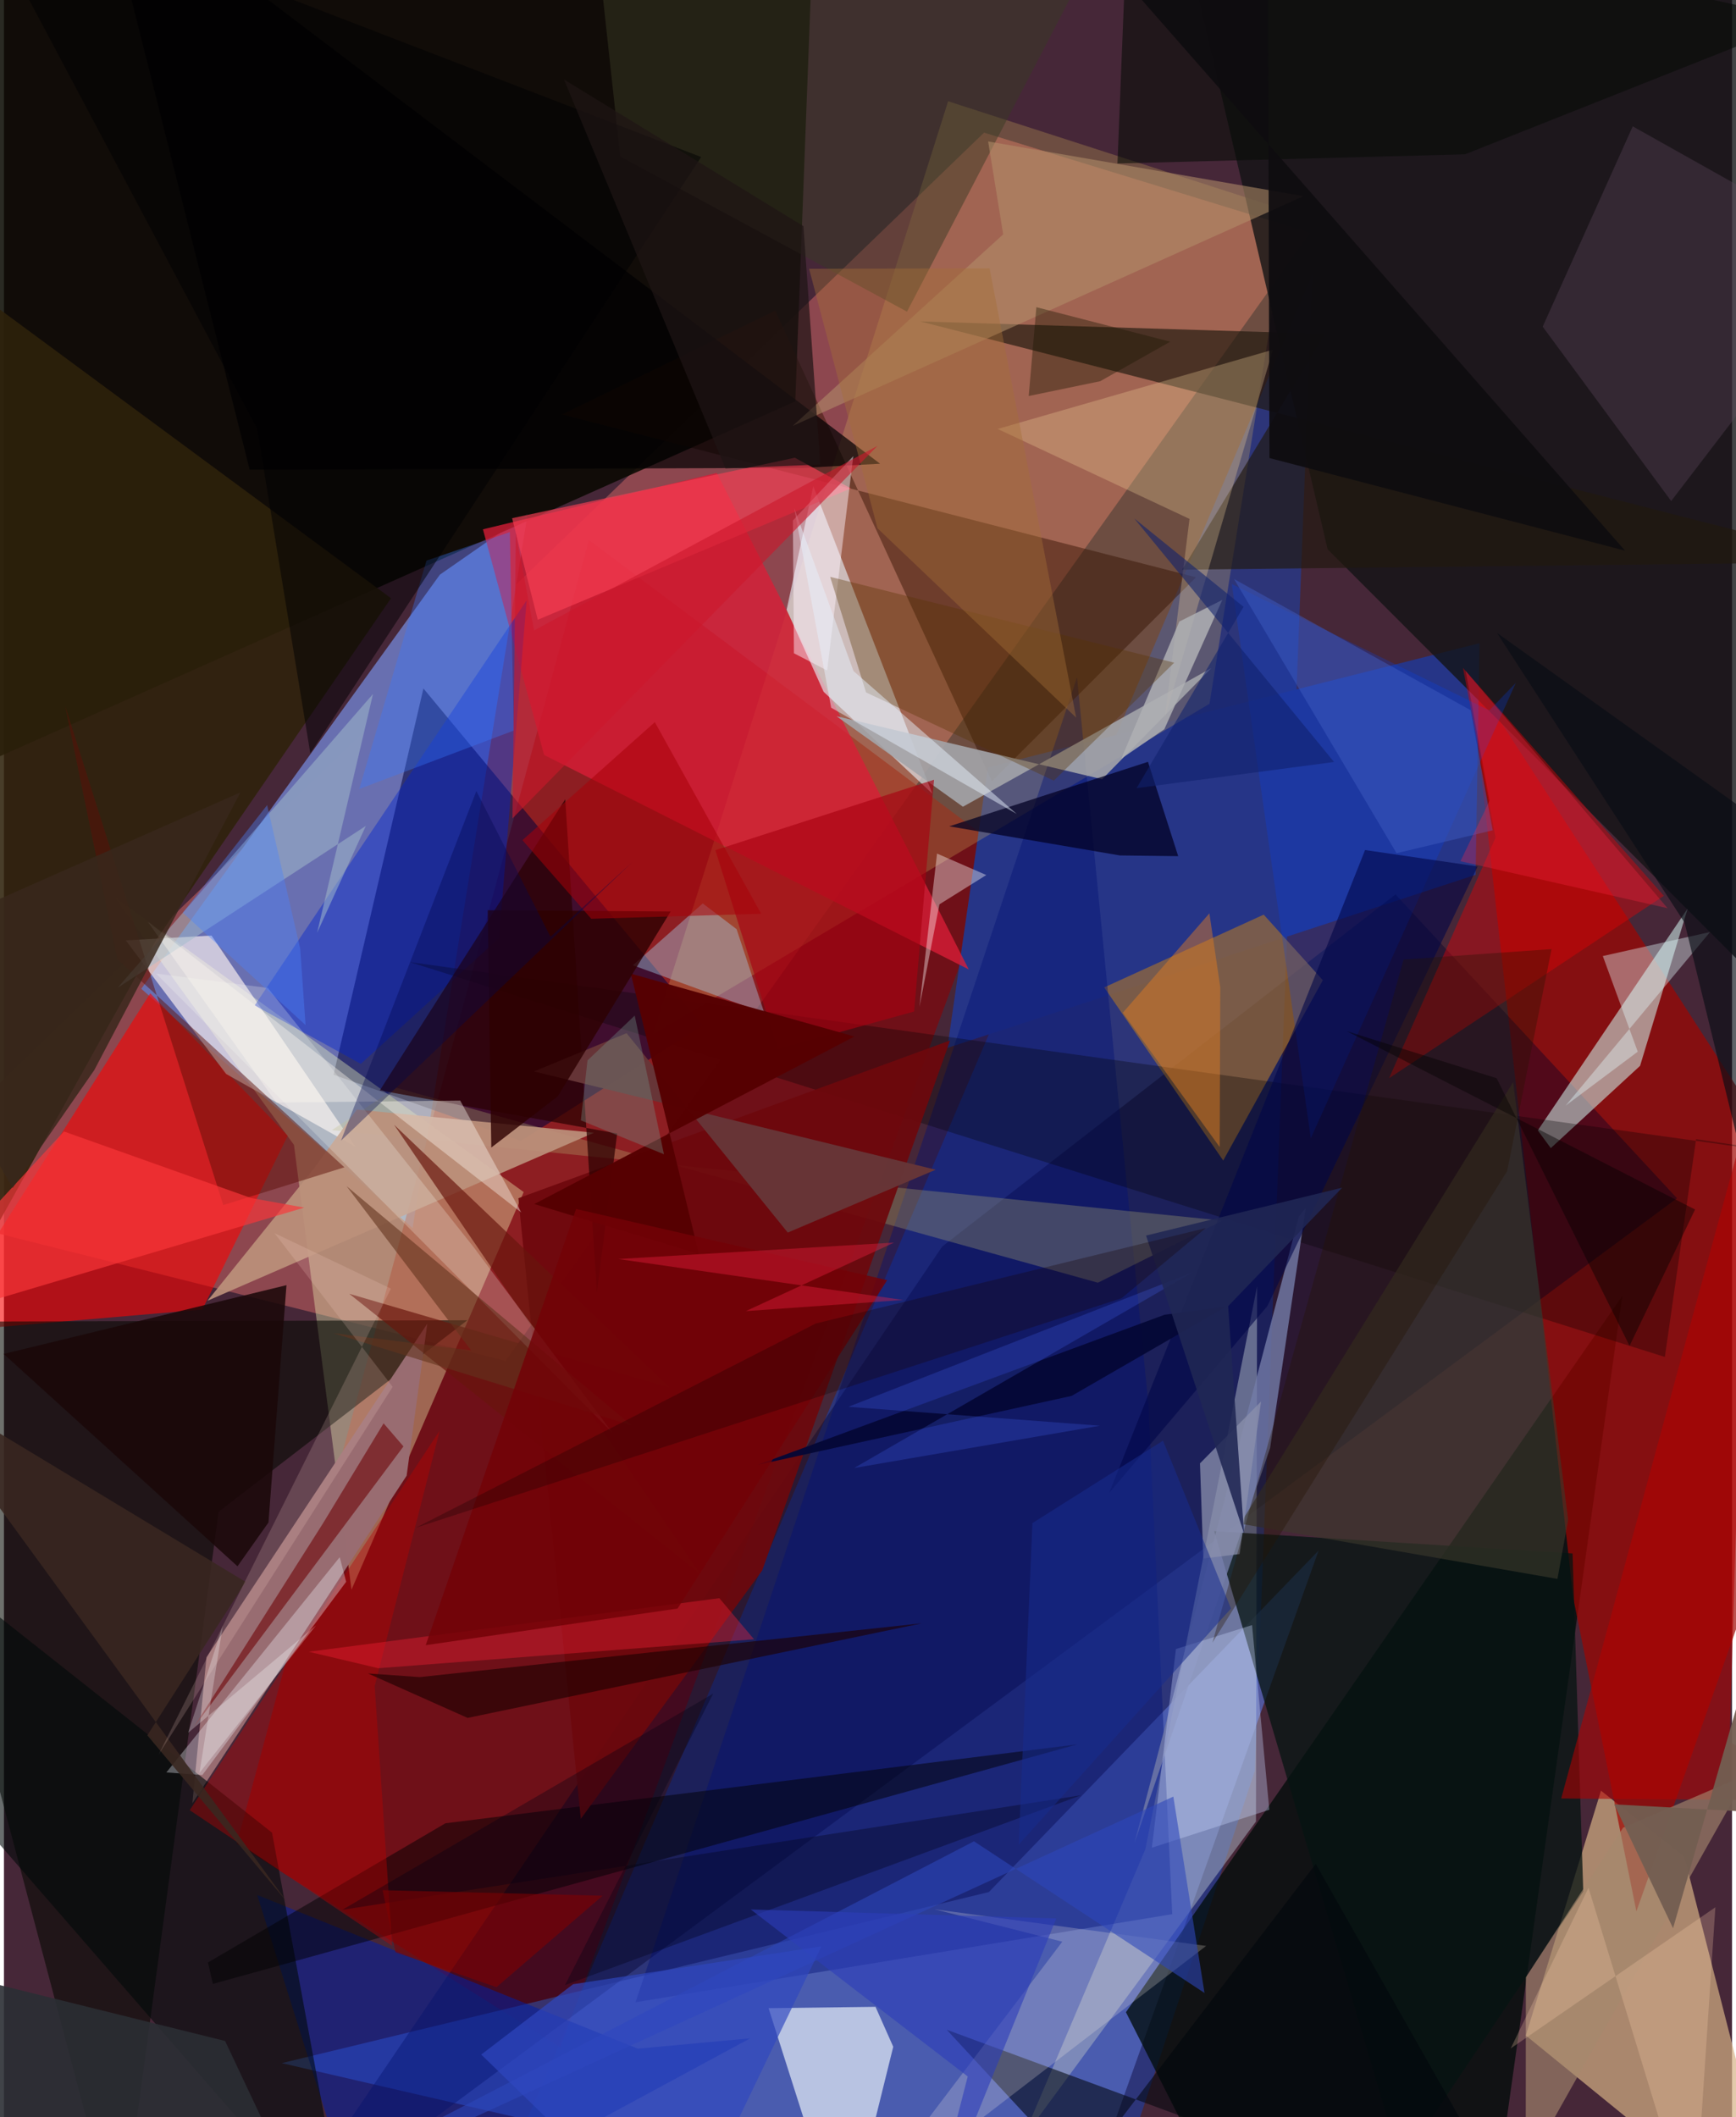 <svg xmlns="http://www.w3.org/2000/svg" width="228" height="278" viewBox="0 0 836 1024"><path fill="#462738" d="M0 0h836v1024H0z"/><path fill="#a75357" fill-opacity=".737" d="M631.904 112.602L242.672 658.237-62 581.722 474.143 64.154z"/><path fill="#233b92" fill-opacity=".718" d="M529.104 1086l-298.049-9.134 402.04-944.626-27.972 724.323z"/><path fill="#6970b1" fill-opacity=".996" d="M197.688 593.99l55.666-345.571-42.463 29.523L66.429 478.24z"/><path fill="#8d0102" fill-opacity=".584" d="M112.618 891.752l170.375-630.527L483.039 410.91 269.154 990.24z"/><path fill="#5569c1" fill-opacity=".745" d="M515.996 1086l120.003-336.074-159.517 165.19-342.102 82.75z"/><path fill="#090900" fill-opacity=".863" d="M392.566-62L-61.593-11.073l15.758 396.438 428.652-191.228z"/><path fill="#d6b286" fill-opacity=".69" d="M736.243 984.499l36.349-118.418 40.322 31.94L860.87 1086z"/><path fill="#010c08" fill-opacity=".757" d="M542.78 973.23l240.134-346.46L718.416 1086l-133.628-29.801z"/><path fill="#a00500" fill-opacity=".698" d="M709.27 326.237L759.2 772.97l30.528 151.485L898 618.038z"/><path fill="#00003b" fill-opacity=".545" d="M202.928 332.982l-43.469 186.829 90.59 32.002 88.016-55.881z"/><path fill="#f3ffbb" fill-opacity=".361" d="M53.12 433.567l198.314 142.99-83.301 192.321-27.83-215.117z"/><path fill="#273688" fill-opacity=".996" d="M456.391 506.845l255.547-83.735 1.884-112.01-237.799 59.994z"/><path fill="#dab65a" fill-opacity=".267" d="M313.917 500.373L456.761 48.979l164.584 53.13-38.137 238.285z"/><path fill="#00002b" fill-opacity=".388" d="M453.91 602.897l-326.66 481.566 682.116-504.9-136.185-146.96z"/><path fill="#121415" fill-opacity=".792" d="M898-62l-333.602 2.985 75.95 324.66 204.667 204.898z"/><path fill="#fa0302" fill-opacity=".596" d="M-33.114 644.46L70.78 480.418l66.498 68.9-41.31 84.068z"/><path fill="#cef2ed" fill-opacity=".561" d="M791.514 515.501l23.02-76.1-72.507 107.323 6.289 8.577z"/><path fill="#da1d37" fill-opacity=".769" d="M466.74 468.875L344.845 228.717l-113.13 27.298 29.588 109.139z"/><path fill="#050800" fill-opacity=".576" d="M56.074 1086L-62 639.329l286.16-.767-120.33 92.641z"/><path fill="#adb6c4" fill-opacity=".506" d="M492.812 1034.395l59.365-140.005 54.057-272.264-.547 258.879z"/><path fill="#e2e8f0" fill-opacity=".655" d="M378.621 294.866l12.926-59.728 57.567 148.72-52.587-49.268z"/><path fill="#996d72" fill-opacity=".996" d="M194.806 713.754L91.155 872.172l6.808-70.592 106.83-161.354z"/><path fill="#9c6d33" fill-opacity=".69" d="M589.846 561.306l48.186-87.213-28.6-31.713-77.16 35.183z"/><path fill="#f6fbff" fill-opacity=".643" d="M406.445 1086l23.767-96.057-8.59-19.319-51.727.668z"/><path fill="#2e220b" fill-opacity=".875" d="M-62 105.37l23.145 551.162L73.653 454.623l113.593-165.28z"/><path fill="#061412" fill-opacity=".753" d="M585.487 740.564l90.315 306.086 88.217-131.805-5.173-163.49z"/><path fill="#fff4f1" fill-opacity=".655" d="M58.925 454.824l41.476-2.33 69.628 102.14-62.568-35.2z"/><path fill="#000f75" fill-opacity=".404" d="M519.124 327.53L305.536 968.415l259.632-42.601-11.507-246.276z"/><path fill="#351300" fill-opacity=".467" d="M477.947 377.845L373.122 150.226 269.946 200.48l306.736 78.728z"/><path fill="#001ea5" fill-opacity=".537" d="M175.664 1086l185.319-100.132-54.364 5.005-184.102-74.327z"/><path fill="#21190f" fill-opacity=".663" d="M570 275.532l69.08-114.045-195.878-6.029L898 271.883z"/><path fill="#000909" fill-opacity=".592" d="M129.684 886.396L-62 734.8l20.832 112.292L166.446 1086z"/><path fill="#b0ad72" fill-opacity=".314" d="M189.857 526.104l339.354 94.293 60.257-30.01-430.861-43.782z"/><path fill="#a4a5a9" fill-opacity=".898" d="M463.92 390.193l120.156-67.044-52.818 53.74-128.506-30.493z"/><path fill="#02c" fill-opacity=".416" d="M239.54 453.725l-66.911 60.837-51.322-28.283 131.555-195.912z"/><path fill="#e50003" fill-opacity=".412" d="M803.005 433.279l-97.176-110.23 15.78 82.036-51.524 116.408z"/><path fill-opacity=".302" d="M803.493 656.31l15.118-105.342L898 562.814l-701.677-97.49z"/><path fill="#010003" fill-opacity=".494" d="M98.706 949.174l2.37 10.366 418.296-115.875-305.806 38.19z"/><path fill="#6d080c" fill-opacity=".925" d="M279.061 879.721l87.762-120.148 90.885-256.346-208.847 76.294z"/><path fill="#a5cbe5" fill-opacity=".42" d="M367.863 489.976l-13.44-40.583-16.367-12.431-33.808 29.901z"/><path fill="#bc917b" fill-opacity=".918" d="M285.446 547.862l-186.95 81.256 51.347-63.82 20.89-28.66z"/><path fill="#f3d29a" fill-opacity=".302" d="M561.578 347.349L613.88 169.14l-133.15 38.33 92.802 43.5z"/><path fill="#b30000" fill-opacity=".565" d="M753.349 869.866l90.66-332.59-9.211 305.443L898 870.992z"/><path fill="#020022" fill-opacity=".733" d="M553.45 368.469l-96.14 31.203 82.546 14.076 28.216.353z"/><path fill="#737ca7" fill-opacity=".8" d="M546.894 891.486l79.554-303.128 3.335-4.091-17.262 116.122z"/><path fill="#00070c" fill-opacity=".561" d="M520.315 1051.067l-64.22-69.347L739.157 1086 634.616 901.487z"/><path fill="#0042f0" fill-opacity=".247" d="M718.562 343.582l-124.558-61.1 38.21 268.067 99.176-220.26z"/><path fill="#000002" fill-opacity=".71" d="M423.845 224.285L46.14-62l72.73 289.19 268.307-.918z"/><path fill="#5d0f08" fill-opacity=".486" d="M106.081 582.857l58.615-18.277L54.833 463.91 29.649 341.624z"/><path fill="#2a0100" fill-opacity=".71" d="M181.838 527.383l89.696-140.824 15.306 238.78 9.823-77.09z"/><path fill="#bc0000" fill-opacity=".396" d="M187.83 941.177l-97.969-65.653 120.94-183.598-31.461 123.557z"/><path fill="#710b0e" fill-opacity=".631" d="M183.657 688.417l-29.358 48.437-62.676 98.85L193.262 699.58z"/><path fill="#f73f54" fill-opacity=".663" d="M409.72 236.218l-27.115-14.84-136.776 29.259 12.407 49.112z"/><path fill="#383b24" fill-opacity=".486" d="M436.87 150.74L547.645-62 285.134-43.646l12.99 119.315z"/><path fill="#614a61" fill-opacity=".345" d="M898 122.857L787.96 61.118 744.4 157.99l62.154 84.354z"/><path fill="#fcf3e4" fill-opacity=".224" d="M450.132 923.433L512 939.121l-100.66 132.83 170.245-130.773z"/><path fill="#fff4fe" fill-opacity=".463" d="M381.663 251.758l.508 64.206 16.05 8.327 12.656-103.67z"/><path fill="#a70011" fill-opacity=".639" d="M344.164 411.191l105.784-34.066-9.635 112.1-65.963 18.273z"/><path fill="#f1f5fe" fill-opacity=".341" d="M95.975 858.526l69.577-93.48-3.123-11.887-83.87 104.107z"/><path fill="#b38f69" fill-opacity=".561" d="M628.756 94.867L381.548 206.015l101.851-92.663-7.284-44.936z"/><path fill="#a5896d" fill-opacity=".631" d="M843.575 858.135l-107.389 190.85.068-92.629 47.033-72.372z"/><path fill="#673638" fill-opacity=".976" d="M301.203 499.72l77.973 96.434 71.565-30.4-194.334-47.535z"/><path fill="#c8d5fc" fill-opacity=".357" d="M612.138 875.321l-56.817 18.36 11.656-96.101 36.824-11.586z"/><path fill="#e6fdff" fill-opacity=".384" d="M773.48 462.404l16.893 46.26-34.891 26.11 69.897-83.997z"/><path fill="#a3bbcb" fill-opacity=".518" d="M178.531 335.652l-27.029 115.493 23.555-51.676-120.053 78.276z"/><path fill="#070b06" fill-opacity=".565" d="M870.74 9.558L706.78 74.643l-168.1 4.432L544.314-62z"/><path fill="#3c392b" fill-opacity=".604" d="M730.108 523.373l26.595 211.701-5.163 28.589-153.455-26.708z"/><path fill="#afb0b3" fill-opacity=".859" d="M540.543 366.935l28.068-66.314 20.778-10.451-28.033 62.526z"/><path fill="#563102" fill-opacity=".349" d="M417.053 334.898l90.83 42.675 58.252-57.061-166.441-41.504z"/><path fill="#fa3639" fill-opacity=".671" d="M-62 645.688l91.029-98.436 90.493 32.184 25.749 4.634z"/><path fill="#e17b22" fill-opacity=".463" d="M583.16 441.736l5.254 35.756-.271 77.313-46.867-64.968z"/><path fill="#560102" fill-opacity=".98" d="M256.538 582.356l154.915-81.035-108.183-30.394 32.935 135.585z"/><path fill="#3978ff" fill-opacity=".349" d="M246.631 353.337l-1.895-95.998-40.322 13.805-32.522 110.45z"/><path fill="#2e46ba" fill-opacity=".584" d="M92.532 1086l376.736-195.43 111.53 73.362-15.091-94.985z"/><path fill="#68150d" fill-opacity=".675" d="M336.595 761.045L188.746 544.013 322.03 671.116 167.062 625.76z"/><path fill="#1d0000" fill-opacity=".631" d="M176.132 809.4l48.163 21.492 219.756-45.758-242.92 26.02z"/><path fill="#ff243a" fill-opacity=".357" d="M346.086 772.987l-198.635 25.908 33.653 7.965 181.778-13.994z"/><path fill="#000647" fill-opacity=".592" d="M658.47 411.14l54.468 7.945-101.726 212.606-76.505 90.317z"/><path fill="#fef9f9" fill-opacity=".392" d="M475.232 423.224l-22.682 14.172-9.67 49.65 8.523-74.202z"/><path fill="#0e0c0f" fill-opacity=".933" d="M784.23 266.332L496.094-62l115.24 2.87.88 280.676z"/><path fill="#fcfff8" fill-opacity=".231" d="M227.463 603.51l-99.787-125.67-54.07-6.952 220.697 222.005z"/><path fill="#2e0100" fill-opacity=".8" d="M234.043 440.257l88.478.597-54.62 89.397-32.143 24.785z"/><path fill="#000013" fill-opacity=".337" d="M163.697 923.7l179.412-104.556-71.687 140.978 249.69-91.835z"/><path fill="#1a0809" fill-opacity=".855" d="M112.975 757.562l14.995-21.198 8.709-114.774L-.14 654.846z"/><path fill="#392720" fill-opacity=".882" d="M116.916 765.104l-47.552 74.218 67.469 80.475-185.815-254.835z"/><path fill="#8b90ac" fill-opacity=".749" d="M580.212 753.8l-1.612-46.02 29.548-29.92-10.397 73.783z"/><path fill="#a46f38" fill-opacity=".408" d="M476.824 129.766l-87.31.244L422.6 255.525l96.102 91.57z"/><path fill="#a80009" fill-opacity=".537" d="M284.127 444.386l82.184-2.441-51.434-92.671-64.053 57.083z"/><path fill="#050836" fill-opacity=".953" d="M561.451 635.901l-196.948 72.603 152.029-33.37 74.982-43.281z"/><path fill="#fef7f1" fill-opacity=".392" d="M69.438 445.612l62.33 87.64 88.96-.93 29.567 54.14z"/><path fill="#38271c" fill-opacity=".843" d="M-62 461.277l176.413-78.039-70.706 134.314-39.49 56.956z"/><path fill="#261400" fill-opacity=".337" d="M748.685 459.044l-71.587 5.042-92.46 330.382 142.545-228.007z"/><path fill="#3d5ac0" fill-opacity=".49" d="M709.53 343.493l10.683 58.1-46.52 11.072-78.605-132.601z"/><path fill="#63331e" fill-opacity=".592" d="M159.403 644.81l66.642 8.369-60.293-79.476 137.795 115.663z"/><path fill="#10216d" fill-opacity=".58" d="M599.688 293.496l-51.773 87.706 95.543-12.66-96.664-117.807z"/><path fill="#182c8d" fill-opacity=".537" d="M497.545 736.657l63.188-39.869 32.877 81.21L490.9 892.215z"/><path fill="#730207" fill-opacity=".831" d="M325.882 777.99l-121.85 17.728 72.742-210.966 150.498 34.409z"/><path fill="#496aff" fill-opacity=".227" d="M411.31 710.019l164.194-94.844-167.001 65.24 121.703 9.154z"/><path fill="#ff2443" fill-opacity=".306" d="M704.624 416.535l14.061-29.236-11.562-62.806 97.7 114.785z"/><path fill="#2c3db8" fill-opacity=".596" d="M466.245 1004.311l-104.941-80.754 147.785 4.312L445.215 1086z"/><path fill="#820000" fill-opacity=".565" d="M183.203 914.215l106.426 2.672-51.336 44.24-48.899-16.89z"/><path fill="#fb2244" fill-opacity=".357" d="M358.909 634.13L435 628.763 297.233 608.95l133.403-7.958z"/><path fill="#2f47c0" fill-opacity=".667" d="M230.89 993.727l44.43-34.027 120.157-18.315L325.96 1086z"/><path fill="#1a1500" fill-opacity=".388" d="M530.35 184.374l33.85-19.106-64.747-16.697-3.71 42.966z"/><path fill="#080d15" fill-opacity=".647" d="M722.293 306.118L898 431.745l-36.985 211.108-47.98-196.584z"/><path fill="#2b2e34" fill-opacity=".898" d="M153.618 1086l-159.194-8.034-30.901-126.394 143.456 35.57z"/><path fill="#202754" fill-opacity=".882" d="M592.218 631.74l55.194-57.314-94.9 23.169 47.4 144.064z"/><path fill="#e6f0fe" fill-opacity=".482" d="M400.171 342.286l-17.879-96.571 28.694 78.84 78.956 69.121z"/><path fill="#000103" fill-opacity=".502" d="M337.275 75.94L-20.743-62l143.24 269.502 25.707 156.88z"/><path fill="#00084c" fill-opacity=".361" d="M304.039 416.917L264.4 453.091l-35.865-70.497-65.483 169.097z"/><path fill="#160000" fill-opacity=".294" d="M581.424 593.969l-40.76 33.932-341.453 111.024 193.497-98.785z"/><path fill="#cb182c" fill-opacity=".604" d="M246.007 395.838L422.576 215.66l-166.128 89.253-8.794-47.055z"/><path fill="#fed4c8" fill-opacity=".18" d="M188.046 670.77l-57.17-74.331 56.334 26.842-112.297 225.19z"/><path fill="#739088" fill-opacity=".361" d="M279.078 541.879l3.217-28.973 22.847-21.697 14.146 67.063z"/><path fill="#fbfeff" fill-opacity=".275" d="M105.88 786.182l-11.308 71.325 56.387-71.32L89.082 838.1z"/><path fill="#ffd4b1" fill-opacity=".247" d="M766.562 913.045L728.92 990.75l99.014-68.271-10.424 157.358z"/><path fill="#725e51" fill-opacity=".953" d="M898 879.243l-31.345-152.58-59.192 205.95-28.478-59.905z"/><path fill="#4a84fd" fill-opacity=".392" d="M145.914 495.793l-59.4-54.334 40.813-52.062 15.983 69.426z"/><path fill="#1f1515" fill-opacity=".702" d="M386.768 109.401l8.138 115.262-45.854 1.91-78.133-188.13z"/><path fill="#040000" fill-opacity=".427" d="M786.418 650.94l-64.307-129.433-72.461-22.745L818.107 585z"/></svg>